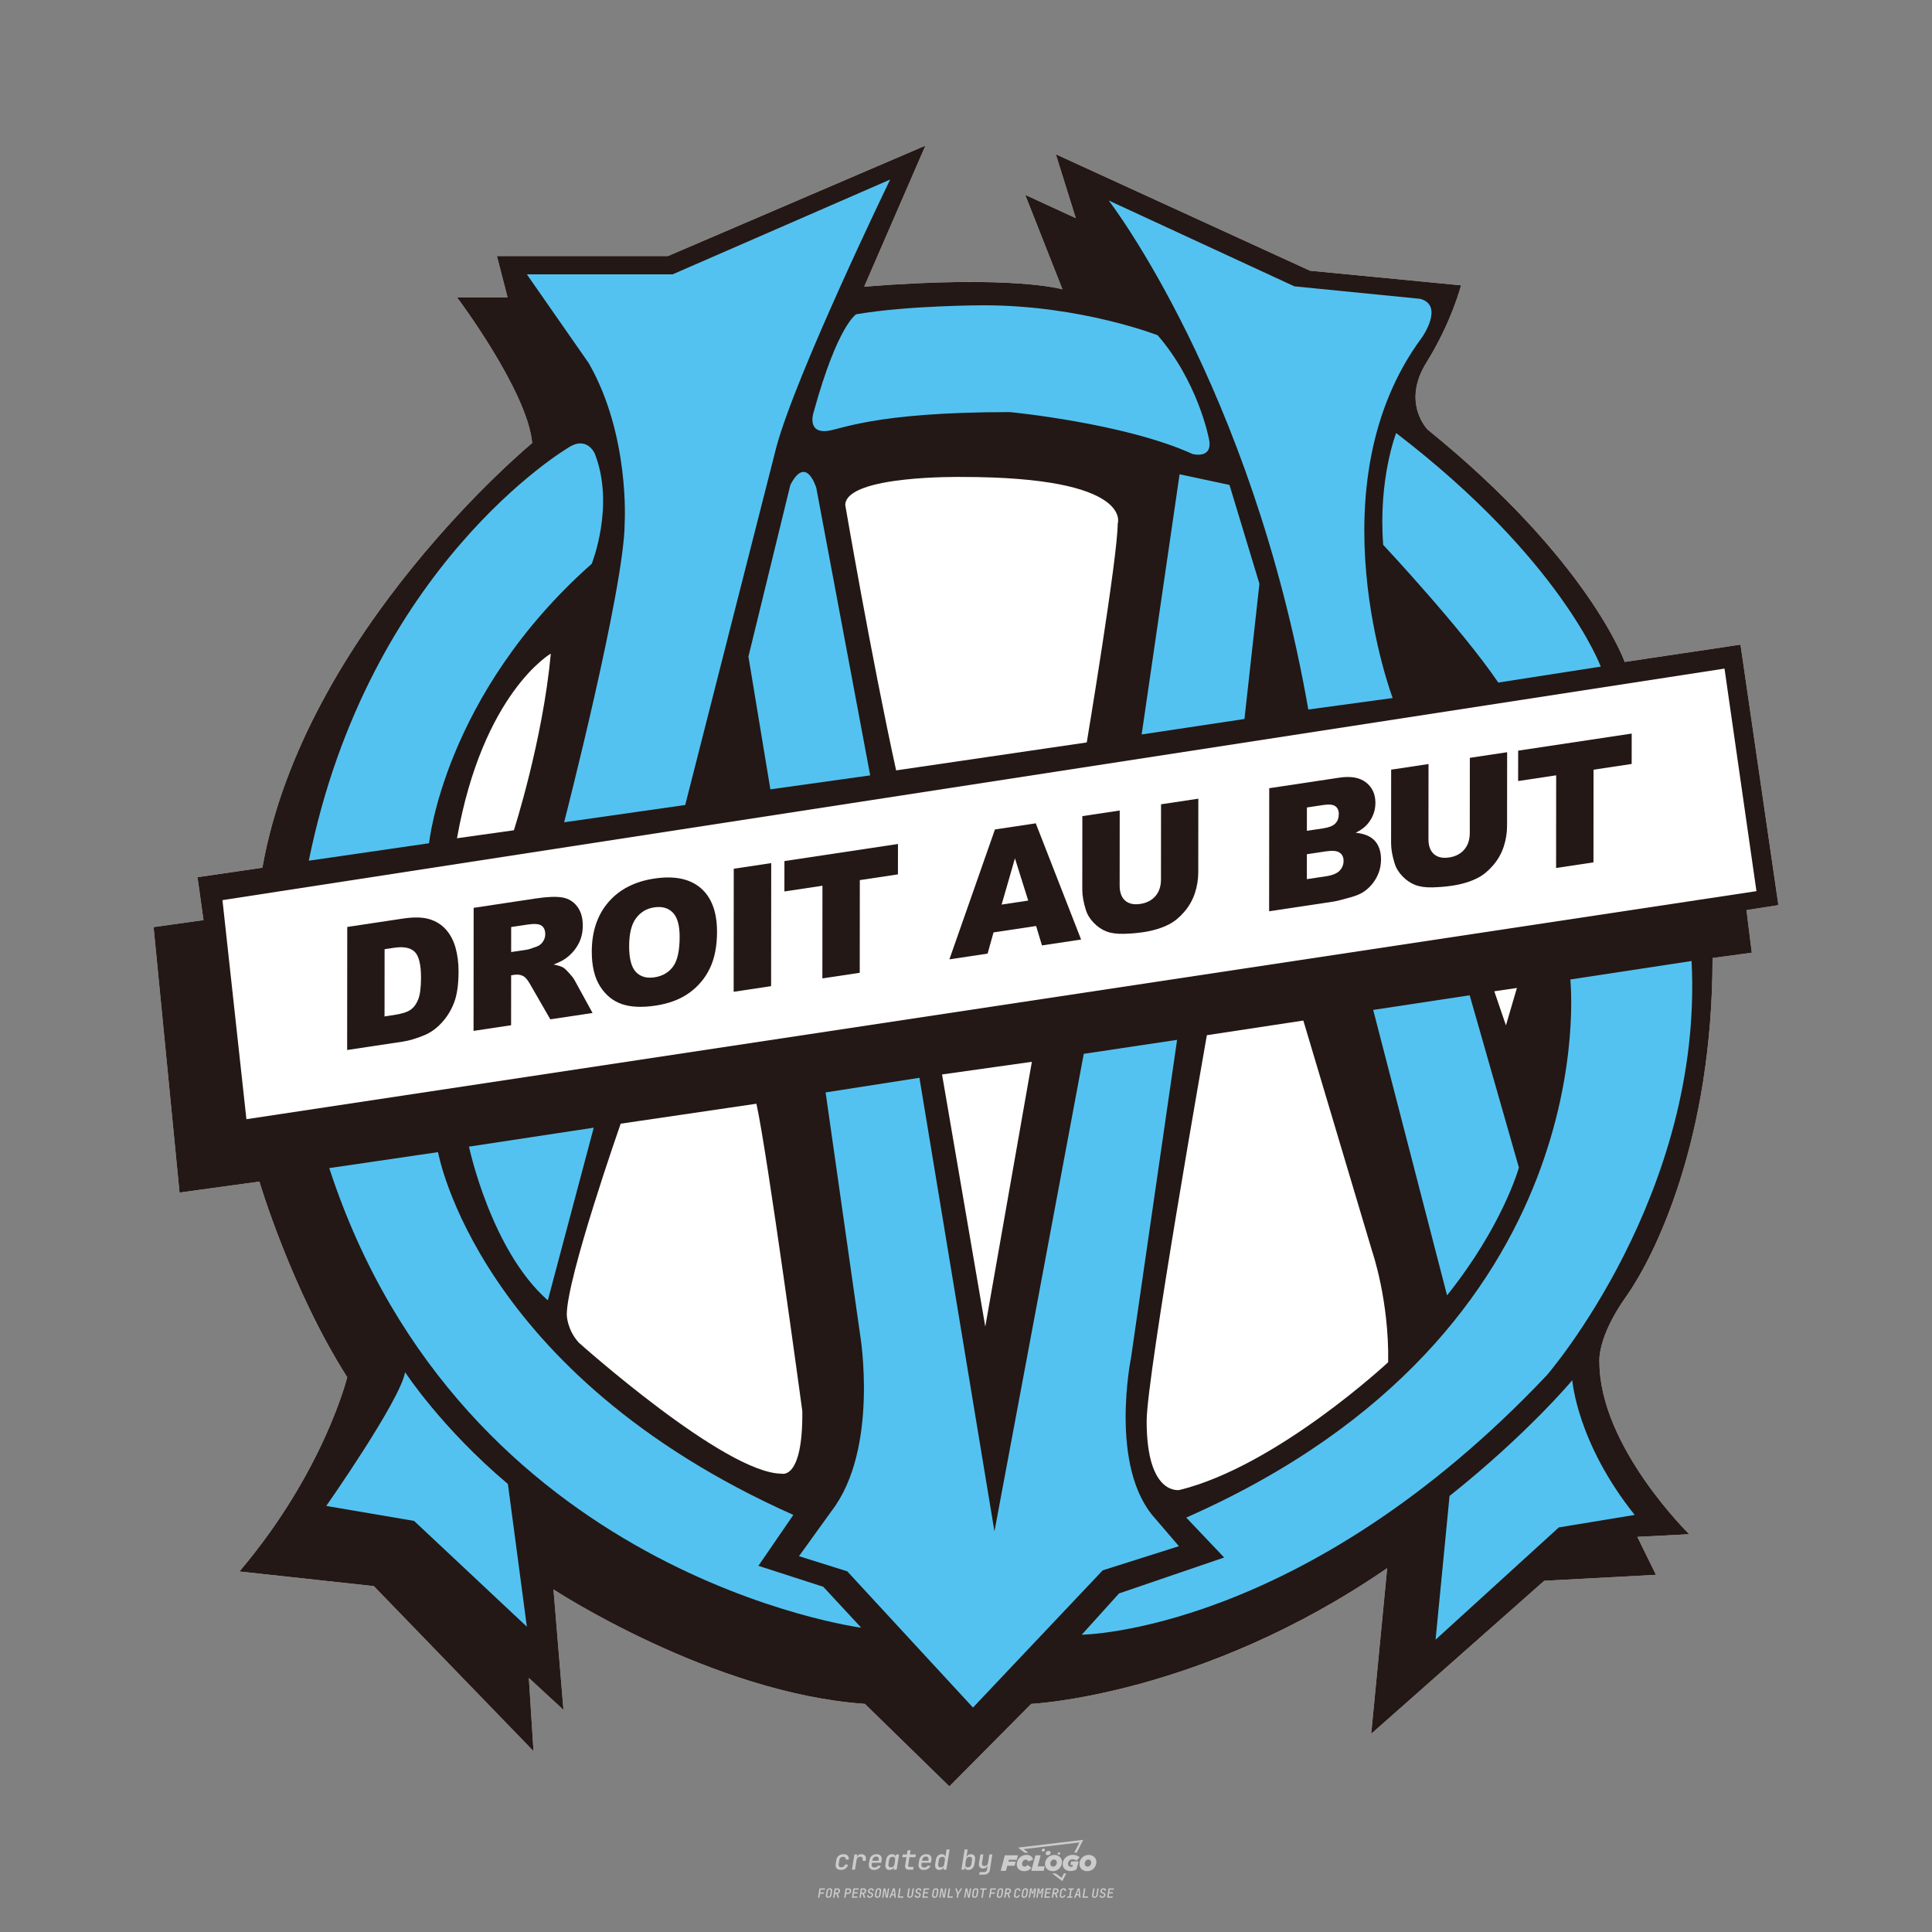 <?xml version="1.0" encoding="UTF-8"?>
<svg data-name="图层_1" xmlns="http://www.w3.org/2000/svg" version="1.1" viewBox="0 0 800 800">
  <rect x="0" y="0" width="800" height="800" fill="#808080" stroke="none"/>
  <!-- Created by @FCLOGO 2025-1-14 GMT+8 16:53:53 . https://fclogo.top/ -->
<!-- FOR PERSONAL USE ONLY NOT FOR COMMERCIAL USE -->
  <path d="M348.219,774.301c-.786,0-1.375-.217-1.768-.652-.393-.435-.528-1.03-.406-1.786l.252-1.648c.122-.755.45-1.35.984-1.785.534-.435,1.194-.652,1.98-.652.755,0,1.329.199,1.722.595.393.397.551.938.475,1.625h-1.236c.03-.359-.055-.637-.257-.836-.202-.198-.498-.297-.887-.297-.42,0-.763.117-1.03.349-.267.233-.435.563-.503.99l-.263,1.659c-.069.435-.006.769.189,1.002.195.233.502.349.921.349.389,0,.715-.099.979-.297.263-.198.436-.48.521-.847h1.236c-.137.687-.467,1.231-.99,1.631-.523.401-1.162.6-1.917.6h-0ZM352.797,774.187l.996-6.294h1.19l-.195,1.19c.336-.87.973-1.304,1.911-1.304.671,0,1.169.208,1.493.624.324.416.429.986.315,1.71l-.069.423h-1.27l.057-.32c.069-.45.011-.795-.171-1.036-.183-.24-.477-.361-.881-.361-.405,0-.74.122-1.007.366-.267.245-.435.588-.503,1.03l-.63,3.971h-1.236v-0ZM361.906,774.301c-.77,0-1.346-.223-1.728-.669s-.515-1.036-.401-1.768l.252-1.648c.084-.488.257-.915.521-1.282s.601-.651,1.013-.852c.412-.202.873-.304,1.385-.304.77,0,1.349.224,1.734.669.385.446.517,1.036.395,1.768l-.172,1.121h-3.845l-.092.526c-.153.954.217,1.431,1.11,1.431.717,0,1.175-.248,1.373-.744h1.225c-.168.534-.503.96-1.007,1.276-.504.317-1.091.475-1.763.475h0ZM361.231,770.216l-.046.286,2.655-.012.046-.286c.069-.466.013-.822-.166-1.07-.179-.248-.486-.372-.921-.372-.443,0-.795.126-1.059.378-.263.252-.433.611-.509,1.076h0ZM368.326,774.301c-.633,0-1.103-.212-1.408-.635s-.397-1.001-.274-1.734l.274-1.774c.115-.733.393-1.312.836-1.74.442-.427.98-.641,1.613-.641.465,0,.83.119,1.093.354.263.236.391.557.383.962h.023l.172-1.202h1.236l-.996,6.294h-1.225l.195-1.201h-.023c-.122.412-.351.734-.687.967s-.74.349-1.213.349l0.0 0ZM368.932,773.226c.389,0,.715-.119.978-.355.263-.236.429-.572.498-1.007l.252-1.648c.069-.427.01-.761-.177-1.002-.187-.24-.475-.36-.864-.36-.397,0-.725.118-.984.354-.26.236-.423.572-.492,1.007l-.252,1.648c-.069.443-.013.78.166,1.013.179.233.471.349.876.349h0ZM376.348,774.187c-.572,0-.994-.157-1.264-.469-.271-.312-.361-.751-.269-1.316l.538-3.387h-1.739l.171-1.122h1.74l.275-1.716h1.236l-.275,1.716h2.472l-.183,1.122h-2.461l-.538,3.387c-.076.442.099.664.526.664h1.717l-.172,1.121h-1.774,0ZM382.504,774.301c-.77,0-1.346-.223-1.728-.669s-.515-1.036-.401-1.768l.252-1.648c.084-.488.257-.915.521-1.282s.601-.651,1.013-.852c.412-.202.873-.304,1.385-.304.77,0,1.349.224,1.734.669.385.446.517,1.036.395,1.768l-.172,1.121h-3.845l-.092.526c-.153.954.217,1.431,1.11,1.431.717,0,1.175-.248,1.373-.744h1.225c-.168.534-.503.96-1.007,1.276-.504.317-1.091.475-1.763.475h0ZM381.829,770.216l-.046.286,2.655-.012.046-.286c.069-.466.013-.822-.166-1.07-.179-.248-.486-.372-.921-.372-.443,0-.795.126-1.059.378-.263.252-.433.611-.509,1.076h0ZM388.924,774.301c-.633,0-1.101-.212-1.402-.635-.301-.423-.395-1.001-.28-1.734l.274-1.774c.115-.733.393-1.312.836-1.74.442-.427.98-.641,1.613-.641.465,0,.83.119,1.093.354.263.236.391.557.383.962h.023l.206-1.465.298-1.796h1.236l-1.327,8.354h-1.225l.195-1.201h-.023c-.122.412-.351.734-.687.967s-.74.349-1.213.349l0.0 0ZM389.531,773.226c.389,0,.715-.119.978-.355.263-.236.429-.572.498-1.007l.252-1.648c.076-.427.019-.761-.172-1.002-.191-.24-.48-.36-.87-.36-.397,0-.725.118-.984.354-.26.236-.423.572-.492,1.007l-.252,1.648c-.076.443-.023.78.16,1.013s.477.349.881.349h0ZM401.017,774.301c-.473,0-.839-.116-1.099-.349-.26-.233-.385-.555-.378-.967h-.011l-.195,1.201h-1.224l1.327-8.354h1.236l-.286,1.796-.274,1.465h.046c.122-.412.353-.735.692-.967.34-.232.742-.349,1.208-.349.633,0,1.1.214,1.402.641.301.428.395,1.007.281,1.74l-.275,1.774c-.115.733-.395,1.31-.841,1.734-.446.423-.982.635-1.608.635v-0ZM400.766,773.226c.397,0,.723-.116.979-.349.256-.233.422-.571.498-1.013l.252-1.648c.069-.435.011-.77-.171-1.007-.183-.236-.473-.354-.87-.354-.389,0-.715.12-.979.36s-.429.574-.498,1.002l-.252,1.648c-.069.435-.011.771.172,1.007.183.236.473.355.87.355h0ZM405.469,776.247l.172-1.064h1.934c.641,0,1.007-.302,1.099-.905l.103-.675.206-1.19h-.035c-.122.42-.347.744-.675.973-.328.229-.729.343-1.201.343-.626,0-1.093-.201-1.402-.601s-.41-.944-.303-1.631l.584-3.605h1.236l-.561,3.479c-.061.412,0,.732.183.961s.465.343.847.343c.389,0,.717-.122.984-.366.267-.244.431-.584.492-1.018l.538-3.399h1.236l-1.007,6.409c-.099.603-.37,1.078-.812,1.425-.443.347-1.0.521-1.671.521h-1.946ZM417.787,770.085h3.221l.537-1.855h-5.466l-1.708,6.442h2.147l.586-2.099h3.026l.439-1.708h-3.026l.244-.781h0ZM424.229,772.916c-.586,0-1.025-.39-1.025-1.123,0-.878.634-1.757,1.611-1.757.488,0,.878.244,1.025.781l1.952-.83c-.293-1.171-1.269-1.903-2.635-1.903-2.782,0-4.148,2.147-4.148,3.904s1.269,2.83,3.075,2.83c1.367,0,2.342-.586,2.977-1.415l-1.513-1.171c-.39.439-.83.683-1.318.683v0ZM430.915,768.231h-2.147l-1.757,6.442h5.124l.488-1.855h-2.928l1.22-4.587ZM439.748,771.013c0-1.659-1.318-2.928-3.221-2.928-2.196,0-3.807,1.806-3.807,3.807,0,1.659,1.318,2.928,3.221,2.928,2.196,0,3.807-1.806,3.807-3.807ZM434.917,771.696c0-.83.586-1.708,1.513-1.708.781,0,1.171.537,1.171,1.22,0,.83-.586,1.708-1.513,1.708-.781,0-1.171-.537-1.171-1.22ZM443.213,772.233h1.074l-.195.683c-.146.049-.342.098-.586.098-.683,0-1.269-.39-1.269-1.22,0-1.025.732-1.903,1.952-1.903.586,0,1.123.244,1.513.586l1.367-1.367c-.439-.537-1.513-1.074-2.733-1.074-2.587,0-4.295,1.757-4.295,3.855,0,2.05,1.611,2.879,3.221,2.879.927,0,1.855-.293,2.489-.683l.927-3.319h-3.123l-.342,1.464v0ZM450.777,768.084c-2.196,0-3.807,1.806-3.807,3.807,0,1.659,1.318,2.928,3.221,2.928,2.196,0,3.807-1.806,3.807-3.807,0-1.659-1.318-2.928-3.221-2.928ZM450.338,772.916c-.781,0-1.171-.537-1.171-1.22,0-.83.586-1.708,1.513-1.708.781,0,1.171.537,1.171,1.22,0,.83-.586,1.708-1.513,1.708ZM437.942,767.499c-.049.293.098.488.439.488s.537-.195.634-.488c.049-.244-.098-.488-.439-.488s-.586.244-.634.488ZM432.135,765.498c-.439,0-.732.244-.781.586s.098.586.537.586.732-.244.781-.586c.098-.342-.098-.586-.537-.586ZM433.013,767.303c-.098.537.146.878.83.878.634,0,1.074-.39,1.171-.878s-.146-.878-.83-.878-1.074.39-1.171.878ZM439.602,777.552l-2.44-1.806h-1.513l4.246,3.172,1.611-3.172h-.976l-.927,1.806h0ZM425.839,767.157l-2.001-1.464,23.132-2.782-2.147,4.246h1.025l2.684-5.319-26.988,3.221,2.782,2.099h1.513ZM338.719,785.785l.609-3.832h2.32l-.084.519h-1.764l-.184,1.145h1.627l-.084.525h-1.617l-.257,1.643h-.567,0ZM342.97,785.838c-.357,0-.623-.101-.798-.302-.175-.201-.234-.473-.178-.816l.268-1.701c.056-.343.203-.615.441-.816.238-.201.535-.302.892-.302s.623.1.798.299c.175.199.236.471.184.814l-.268,1.706c-.056.343-.204.615-.444.816-.24.201-.538.302-.895.302ZM343.049,785.334c.193,0,.348-.052.467-.158.119-.105.194-.257.226-.457l.268-1.701c.032-.199.005-.352-.079-.457-.084-.105-.222-.158-.415-.158s-.347.052-.465.158c-.117.105-.192.257-.223.457l-.268,1.701c-.032.2-.005.352.079.457s.22.158.409.158h0ZM344.996,785.785l.609-3.832h1.202c.238,0,.439.046.604.139.165.093.283.223.357.391s.091.366.052.593c-.038.259-.14.484-.304.675-.165.191-.366.321-.604.391l.535,1.643h-.619l-.478-1.575h-.541l-.247,1.575h-.567ZM345.888,783.707h.635c.189,0,.349-.056.48-.168.131-.112.211-.262.239-.451.032-.193,0-.345-.094-.459-.095-.114-.236-.171-.425-.171h-.635l-.2,1.249ZM349.545,785.785l.609-3.832h1.254c.371,0,.651.105.84.315.189.21.255.49.199.84-.038.234-.122.438-.249.611s-.29.307-.488.402c-.198.095-.419.142-.664.142h-.693l-.241,1.522h-.567ZM350.432,783.754h.693c.192,0,.357-.059.493-.176.136-.117.22-.274.252-.47s-.002-.352-.1-.47-.245-.176-.441-.176h-.688l-.21,1.291v0ZM352.747,785.785l.609-3.832h2.252l-.079.504h-1.695l-.173,1.087h1.512l-.079.499h-1.512l-.194,1.239h1.69l-.079.504h-2.252ZM355.843,785.785l.609-3.832h1.202c.238,0,.439.046.604.139.165.093.283.223.357.391s.091.366.052.593c-.038.259-.14.484-.304.675-.165.191-.366.321-.604.391l.535,1.643h-.619l-.478-1.575h-.541l-.247,1.575h-.567ZM356.736,783.707h.635c.189,0,.349-.056.48-.168.131-.112.211-.262.239-.451.032-.193,0-.345-.094-.459-.095-.114-.236-.171-.425-.171h-.635l-.2,1.249ZM360.132,785.838c-.385,0-.674-.095-.866-.286-.192-.191-.264-.451-.215-.779h.567c-.028.175.011.312.116.412.105.1.266.149.483.149.203,0,.37-.049.501-.147.131-.098.211-.233.239-.404.021-.15.001-.279-.06-.386-.061-.107-.158-.181-.291-.223l-.457-.136c-.266-.08-.462-.217-.588-.409-.126-.192-.17-.42-.131-.682.035-.21.112-.394.231-.551s.273-.28.462-.367.402-.131.64-.131c.35,0,.616.095.798.286.182.191.248.444.2.759h-.567c.028-.168-.003-.3-.092-.396-.089-.096-.23-.144-.422-.144-.189,0-.343.045-.462.134-.119.089-.189.214-.21.375-.025.151-.007.279.052.386s.158.181.294.223l.467.147c.262.081.456.217.58.409.124.193.165.422.123.688-.035.217-.116.406-.241.567-.126.161-.288.286-.485.375-.198.089-.419.134-.664.134l-0.0 0ZM363.265,785.838c-.357,0-.623-.101-.798-.302-.175-.201-.234-.473-.178-.816l.268-1.701c.056-.343.203-.615.441-.816.238-.201.535-.302.892-.302s.623.1.798.299c.175.199.236.471.184.814l-.268,1.706c-.056.343-.204.615-.444.816-.24.201-.538.302-.895.302ZM363.344,785.334c.193,0,.348-.052.467-.158.119-.105.194-.257.226-.457l.268-1.701c.032-.199.005-.352-.079-.457-.084-.105-.222-.158-.415-.158s-.347.052-.465.158c-.117.105-.192.257-.223.457l-.268,1.701c-.032.2-.005.352.079.457s.22.158.409.158h0ZM365.275,785.785l.609-3.832h.709l.619,3.186c.007-.098.017-.217.029-.357.012-.14.027-.285.045-.435.018-.151.037-.289.058-.415l.315-1.979h.525l-.609,3.832h-.709l-.614-3.186c-.007.095-.017.209-.029.344s-.027.276-.045.423c-.018.147-.037.283-.058.409l-.315,2.01h-.53,0ZM368.225,785.785l1.585-3.832h.745l.373,3.832h-.562l-.073-.971h-1.087l-.388.971h-.593,0ZM369.385,784.342h.871l-.089-1.102c-.018-.196-.03-.365-.037-.509-.007-.143-.011-.243-.011-.299-.018.056-.052.156-.102.299s-.115.311-.192.504l-.441,1.107h0ZM371.721,785.785l.609-3.832h.567l-.525,3.312h1.674l-.079.52h-2.247ZM376.678,785.838c-.367,0-.634-.101-.8-.302-.166-.201-.221-.475-.165-.821l.436-2.761h.567l-.436,2.755c-.032.196-.008.35.071.462.079.112.214.168.407.168s.347-.056.465-.168c.117-.112.192-.266.223-.462l.435-2.755h.567l-.436,2.761c-.056.35-.2.625-.433.824-.233.199-.533.299-.9.299h0ZM379.844,785.838c-.385,0-.674-.095-.866-.286-.192-.191-.264-.451-.215-.779h.567c-.028.175.011.312.116.412.105.1.266.149.483.149.203,0,.37-.049.501-.147.131-.098.211-.233.239-.404.021-.15.001-.279-.06-.386-.061-.107-.158-.181-.291-.223l-.457-.136c-.266-.08-.462-.217-.588-.409-.126-.192-.17-.42-.131-.682.035-.21.112-.394.231-.551s.273-.28.462-.367.402-.131.64-.131c.35,0,.616.095.798.286.182.191.248.444.2.759h-.567c.028-.168-.003-.3-.092-.396-.089-.096-.23-.144-.422-.144-.189,0-.343.045-.462.134-.119.089-.189.214-.21.375-.025.151-.007.279.052.386s.158.181.294.223l.467.147c.262.081.456.217.58.409.124.193.165.422.123.688-.035.217-.116.406-.241.567-.126.161-.288.286-.485.375-.198.089-.419.134-.664.134l-0.0 0ZM381.906,785.785l.609-3.832h2.252l-.079.504h-1.695l-.173,1.087h1.512l-.079.499h-1.512l-.194,1.239h1.69l-.079.504h-2.252ZM386.943,785.838c-.357,0-.623-.101-.798-.302-.175-.201-.234-.473-.178-.816l.268-1.701c.056-.343.203-.615.441-.816.238-.201.535-.302.892-.302s.623.1.798.299c.175.199.236.471.184.814l-.268,1.706c-.056.343-.204.615-.444.816-.24.201-.538.302-.895.302ZM387.021,785.334c.193,0,.348-.052.467-.158.119-.105.194-.257.226-.457l.268-1.701c.032-.199.005-.352-.079-.457-.084-.105-.222-.158-.415-.158s-.347.052-.465.158c-.117.105-.192.257-.223.457l-.268,1.701c-.032.2-.005.352.079.457s.22.158.409.158h0ZM388.953,785.785l.609-3.832h.709l.619,3.186c.007-.098.017-.217.029-.357.012-.14.027-.285.045-.435.018-.151.037-.289.058-.415l.315-1.979h.525l-.609,3.832h-.709l-.614-3.186c-.007.095-.017.209-.029.344s-.027.276-.045.423c-.018.147-.037.283-.058.409l-.315,2.01h-.53ZM392.249,785.785l.609-3.832h.567l-.525,3.312h1.674l-.079.52h-2.247ZM396.117,785.785l.22-1.412-.751-2.42h.577l.446,1.449c.028.095.05.184.066.268.016.084.025.147.029.189.018-.042.046-.105.087-.189.04-.084.088-.173.144-.268l.898-1.449h.598l-1.528,2.42-.22,1.412h-.567ZM399.217,785.785l.609-3.832h.709l.619,3.186c.007-.098.017-.217.029-.357.012-.14.027-.285.044-.435.018-.151.037-.289.058-.415l.315-1.979h.525l-.609,3.832h-.709l-.614-3.186c-.007.095-.017.209-.029.344s-.027.276-.045.423c-.018.147-.037.283-.058.409l-.315,2.01h-.53 0ZM403.505,785.838c-.357,0-.623-.101-.798-.302-.175-.201-.234-.473-.178-.816l.268-1.701c.056-.343.203-.615.441-.816.238-.201.535-.302.892-.302.357,0,.623.1.798.299.175.199.236.471.184.814l-.268,1.706c-.056.343-.204.615-.444.816-.239.201-.538.302-.895.302h0ZM403.584,785.334c.193,0,.348-.052.467-.158.119-.105.194-.257.226-.457l.268-1.701c.032-.199.005-.352-.079-.457-.084-.105-.222-.158-.415-.158-.193,0-.347.052-.465.158-.117.105-.191.257-.223.457l-.268,1.701c-.032.2-.005.352.079.457.084.105.22.158.409.158h0ZM406.381,785.785l.525-3.312h-1.023l.084-.519h2.619l-.084.519h-1.029l-.525,3.312h-.567ZM409.518,785.785l.609-3.832h2.32l-.084.519h-1.764l-.184,1.145h1.627l-.084.525h-1.617l-.257,1.643h-.567,0ZM413.769,785.838c-.357,0-.623-.101-.798-.302-.175-.201-.234-.473-.178-.816l.268-1.701c.056-.343.203-.615.441-.816.238-.201.535-.302.892-.302.357,0,.623.1.798.299.175.199.236.471.184.814l-.268,1.706c-.056.343-.204.615-.444.816-.239.201-.538.302-.895.302h0ZM413.848,785.334c.193,0,.348-.052.467-.158.119-.105.194-.257.226-.457l.268-1.701c.032-.199.005-.352-.079-.457-.084-.105-.222-.158-.415-.158-.193,0-.347.052-.465.158-.117.105-.191.257-.223.457l-.268,1.701c-.032.2-.005.352.079.457.084.105.22.158.409.158h0ZM415.795,785.785l.609-3.832h1.202c.238,0,.439.046.604.139.164.093.283.223.357.391s.091.366.053.593c-.039.259-.14.484-.304.675-.165.191-.366.321-.604.391l.535,1.643h-.619l-.478-1.575h-.541l-.247,1.575h-.567 0ZM416.688,783.707h.635c.189,0,.349-.056.48-.168.131-.112.211-.262.239-.451.032-.193,0-.345-.095-.459-.094-.114-.236-.171-.425-.171h-.635l-.199,1.249h0ZM420.905,785.838c-.36,0-.631-.101-.811-.302-.18-.201-.242-.473-.186-.816l.268-1.701c.056-.346.206-.619.449-.819s.545-.299.906-.299c.357,0,.625.101.806.302.18.201.242.473.186.816h-.567c.031-.199.003-.352-.087-.457-.089-.105-.228-.158-.417-.158-.193,0-.351.052-.475.158-.124.105-.202.255-.234.451l-.268,1.706c-.032.2-.003.352.087.457.089.105.23.158.423.158s.35-.052.472-.158.199-.257.231-.457h.567c-.035.228-.115.425-.239.593s-.281.298-.47.388c-.189.091-.402.136-.64.136h0ZM424.034,785.838c-.357,0-.623-.101-.798-.302-.175-.201-.234-.473-.178-.816l.268-1.701c.056-.343.203-.615.441-.816.238-.201.535-.302.892-.302.357,0,.623.1.798.299.175.199.236.471.184.814l-.268,1.706c-.056.343-.204.615-.444.816-.239.201-.538.302-.895.302h0ZM424.112,785.334c.193,0,.348-.052.467-.158.119-.105.194-.257.226-.457l.268-1.701c.032-.199.005-.352-.079-.457-.084-.105-.222-.158-.415-.158-.193,0-.347.052-.465.158-.117.105-.191.257-.223.457l-.268,1.701c-.032.2-.005.352.079.457.084.105.22.158.409.158h0ZM425.965,785.785l.609-3.832h.687l.184,1.228c.021.119.037.23.047.333.011.103.019.183.026.239.018-.056.047-.136.089-.241.042-.105.091-.217.147-.336l.567-1.223h.709l-.609,3.832h-.535l.204-1.291c.025-.168.058-.352.1-.554.042-.201.087-.404.136-.609s.096-.4.142-.585c.045-.185.087-.348.126-.488l-.855,1.863h-.551l-.283-1.863c-.004.136-.011.295-.021.475s-.024.372-.039.575c-.016.203-.035.407-.058.611-.023.205-.048.396-.076.575l-.205,1.291h-.541ZM429.115,785.785l.609-3.832h.687l.184,1.228c.021.119.037.23.047.333.011.103.019.183.026.239.018-.056.047-.136.089-.241.042-.105.091-.217.147-.336l.567-1.223h.709l-.609,3.832h-.535l.204-1.291c.025-.168.058-.352.1-.554.042-.201.087-.404.136-.609s.096-.4.142-.585c.045-.185.087-.348.126-.488l-.855,1.863h-.551l-.283-1.863c-.004.136-.011.295-.021.475s-.024.372-.039.575c-.016.203-.035.407-.058.611-.023.205-.048.396-.076.575l-.205,1.291h-.541ZM432.411,785.785l.609-3.832h2.252l-.079.504h-1.696l-.173,1.087h1.512l-.079.499h-1.512l-.194,1.239h1.69l-.079.504h-2.252,0ZM435.507,785.785l.609-3.832h1.202c.238,0,.439.046.604.139.164.093.283.223.357.391s.091.366.053.593c-.039.259-.14.484-.304.675-.165.191-.366.321-.604.391l.535,1.643h-.619l-.478-1.575h-.541l-.247,1.575h-.567 0ZM436.4,783.707h.635c.189,0,.349-.056.48-.168.131-.112.211-.262.239-.451.032-.193,0-.345-.095-.459-.094-.114-.236-.171-.425-.171h-.635l-.199,1.249h0ZM439.801,785.838c-.36,0-.631-.101-.811-.302-.18-.201-.242-.473-.186-.816l.268-1.701c.056-.346.206-.619.449-.819s.545-.299.906-.299c.357,0,.625.101.806.302.18.201.242.473.186.816h-.567c.031-.199.003-.352-.087-.457-.089-.105-.228-.158-.417-.158-.193,0-.351.052-.475.158-.124.105-.202.255-.234.451l-.268,1.706c-.032.2-.003.352.087.457.089.105.23.158.423.158s.35-.052.472-.158.199-.257.231-.457h.567c-.035.228-.115.425-.239.593s-.281.298-.47.388c-.189.091-.402.136-.64.136h0ZM441.879,785.785l.079-.504h.777l.446-2.824h-.777l.084-.504h2.126l-.084.504h-.777l-.446,2.824h.777l-.079.504h-2.126 0ZM444.74,785.785l1.585-3.832h.745l.373,3.832h-.562l-.073-.971h-1.087l-.388.971h-.593,0ZM445.9,784.342h.871l-.089-1.102c-.017-.196-.03-.365-.037-.509-.007-.143-.01-.243-.01-.299-.018.056-.052.156-.102.299s-.115.311-.192.504l-.441,1.107h0ZM448.235,785.785l.609-3.832h.567l-.525,3.312h1.674l-.079.52h-2.247,0ZM453.193,785.838c-.368,0-.634-.101-.8-.302-.166-.201-.221-.475-.165-.821l.436-2.761h.567l-.436,2.755c-.032.196-.008.35.071.462.079.112.214.168.407.168s.347-.056.465-.168c.117-.112.192-.266.223-.462l.436-2.755h.567l-.436,2.761c-.056.35-.2.625-.433.824-.233.199-.533.299-.9.299h-0ZM456.358,785.838c-.385,0-.674-.095-.866-.286-.193-.191-.264-.451-.215-.779h.567c-.028.175.011.312.115.412.105.1.266.149.483.149.203,0,.37-.049.501-.147s.211-.233.239-.404c.021-.15.001-.279-.06-.386s-.158-.181-.291-.223l-.457-.136c-.266-.08-.462-.217-.588-.409-.126-.192-.17-.42-.131-.682.035-.21.112-.394.231-.551s.273-.28.462-.367c.189-.087.402-.131.64-.131.35,0,.616.095.798.286.182.191.248.444.199.759h-.567c.028-.168-.003-.3-.092-.396-.089-.096-.23-.144-.423-.144-.189,0-.343.045-.462.134-.119.089-.189.214-.21.375-.025.151-.007.279.052.386s.158.181.294.223l.467.147c.262.081.456.217.58.409.124.193.165.422.124.688-.035.217-.116.406-.241.567-.126.161-.288.286-.485.375-.198.089-.419.134-.664.134l0.0 0ZM458.421,785.785l.609-3.832h2.252l-.079.504h-1.696l-.173,1.087h1.512l-.079.499h-1.512l-.194,1.239h1.69l-.079.504h-2.252,0Z" style="fill: #ccc;"/>
  <g>
    <path d="M723.17,376.86l2.21,17.63-16.26,2.2c0,74.67-23.69,123.16-35.81,140.24-12.13,17.08-11.02,27-11.02,27,0,34.99,37.19,71.36,37.19,71.36l-21.49,1.1,7.72,15.7-46.29,2.48-71.63,63.37,6.61-68.6c-76.87,52.9-147.4,56.2-147.4,56.2l-33.89,34.17-34.99-34.17c-63.36-4.41-128.94-47.39-128.94-47.39l4.14,49.87-14.33-13.22,1.93,30.3-66.12-68.32-55.66-6.06c35.13-41.47,44.64-80.45,44.64-80.45-23.15-36.37-36.37-81-36.37-81l-33.06,4.54-10.75-109.93,20.66-2.89-2.48-17.77,26.87-3.93c17.35-97.94,111.72-175.84,111.72-175.84-1.93-21.49-31.14-60.34-31.14-60.34h20.94l-4.4-17.08h70.8l106.62-45.74-25.34,58.41c61.71-4.96,82.1,1.1,82.1,1.1l-15.43-39.12,20.94,9.65-8.27-26.45,105.25,48.21,62.54,6.06s-3.86,15.16-14.33,31.96c-10.47,16.81.55,27.83.55,27.83,66.68,54,81.56,96.15,81.56,96.15l47.93-7.16,15.71,107.86-13.23,2.07Z" style="fill: #fff; fill-rule: evenodd;"/>
    <path d="M349.995,209.071c.413-12.398,48.352-11.572,48.352-11.572,71.494,0,64.468,19.424,64.468,19.424,0,13.637-12.811,90.506-12.811,90.506l-78.933,11.57c-10.331-47.112-21.076-109.929-21.076-109.929h0ZM228.081,270.647c-3.307,35.955-15.291,73.149-15.291,73.149l-23.556,3.307c10.745-60.338,38.847-76.456,38.847-76.456h0ZM539.684,422.591l28.516,95.604s7.026,20.248,6.612,45.872c0,0-46.08,42.98-86.373,52.898,0,0-13.637,2.686-13.637-28.516,0-18.602,24.933-159.796,24.933-159.796l39.95-6.062h0ZM623.578,424.589l-4.822-14.119,9.367-1.377-4.545,15.497h0ZM407.989,549.327l-17.908-104.42,37.194-5.234-19.286,109.654h0ZM99.142,650.715l55.653,6.061,66.122,68.327-1.928-30.306,14.327,13.224-4.133-49.868s65.572,42.98,128.939,47.388l34.99,34.164,33.888-34.164s70.53-3.307,147.398-56.204l-6.613,68.602,71.634-63.368,46.285-2.479-7.715-15.705,21.49-1.103s-37.194-36.367-37.194-71.358c0,0-1.102-9.918,11.02-27,12.122-17.081,35.817-65.57,35.817-140.234l16.256-2.204-2.205-17.633,13.225-2.067-15.705-107.863-47.939,7.164s-14.878-42.153-81.551-96.154c0,0-11.021-11.02-.551-27.826,10.469-16.806,14.326-31.96,14.326-31.96l-62.542-6.06-105.245-48.214,8.266,26.448-20.939-9.643,15.428,39.122s-20.387-6.06-82.102-1.101l25.348-58.41-106.623,45.735h-70.806l4.407,17.082h-20.938s29.204,38.848,31.134,60.337c0,0-94.363,77.901-111.721,175.846l-26.863,3.926,2.48,17.771-20.663,2.893,10.745,109.928,33.062-4.546s13.224,44.632,36.368,81c0,0-9.507,38.986-44.633,80.45h0v0ZM332.224,584.317c.276,28.653-8.54,25.898-8.54,25.898-23.419,0-84.032-54.276-84.032-54.276-4.959-5.51-4.959-11.571-4.959-11.571,0-15.429,22.316-79.072,22.316-79.072l56.205-8.265c4.408,19.561,19.01,127.287,19.01,127.287h0Z" style="fill: #231815; fill-rule: evenodd;"/>
    <polygon points="92.116 372.725 102.035 463.437 727.308 369.006 714.083 276.847 92.116 372.725 92.116 372.725" style="fill: #fff; fill-rule: evenodd;"/>
    <path d="M163.121,392.459c4.02-.603,6.894-.04,8.623,1.691,1.73,1.734,2.591,5.3,2.587,10.697-.004,4.079-.394,7.086-1.176,9.022-.778,1.938-1.853,3.373-3.225,4.309-1.372.937-3.673,1.648-6.901,2.134l-3.8.571.024-27.842,3.868-.583h0ZM143.746,434.784l23.002-3.462c2.765-.416,5.843-1.342,9.237-2.779,2.462-1.041,4.782-2.739,6.955-5.095,2.173-2.354,3.872-5.124,5.095-8.308,1.221-3.184,1.835-7.499,1.841-12.946.003-3.473-.408-6.701-1.23-9.684-.824-2.98-2.145-5.503-3.965-7.569-1.822-2.067-4.127-3.514-6.915-4.346-2.789-.831-6.446-.907-10.976-.225l-23.001,3.461-.042,50.954h0Z" style="fill: #231815; fill-rule: evenodd;"/>
    <path d="M211.666,383.864l6.796-1.022c2.835-.426,4.762-.276,5.783.45,1.02.727,1.531,1.914,1.531,3.558-.001,1.115-.327,2.147-.977,3.102-.651.955-1.487,1.614-2.512,1.976-2.022.768-3.382,1.204-4.077,1.308l-6.552.986.008-10.357h0ZM211.633,424.529l.017-20.681,1.394-.21c1.394-.21,2.648-.004,3.763.615.836.479,1.776,1.645,2.821,3.503l8.245,14.329,17.494-2.631-7.48-13.644c-.37-.686-1.095-1.632-2.175-2.835-1.08-1.204-1.898-1.976-2.454-2.309-.837-.499-2.184-.921-4.041-1.266,2.301-.879,4.112-1.824,5.439-2.836,2.067-1.584,3.693-3.491,4.881-5.721,1.186-2.228,1.781-4.756,1.783-7.584.002-3.243-.767-5.878-2.311-7.906-1.543-2.028-3.579-3.267-6.111-3.721-2.533-.452-6.192-.318-10.979.402l-25.789,3.881-.041,50.953,15.543-2.339h0v-0Z" style="fill: #231815; fill-rule: evenodd;"/>
    <path d="M263.352,380.227c1.883-2.531,4.394-4.032,7.53-4.504,3.252-.489,5.823.231,7.713,2.159,1.892,1.927,2.837,5.29,2.834,10.086-.006,5.702-.915,9.789-2.728,12.261-1.814,2.474-4.382,3.959-7.704,4.46-3.253.491-5.815-.249-7.683-2.215-1.868-1.966-2.801-5.52-2.795-10.665.003-5.19.947-9.052,2.832-11.583h0ZM248.483,408.425c2.298,3.617,5.292,6.063,8.985,7.336,3.691,1.275,8.36,1.487,14.005.638,5.553-.837,10.195-2.594,13.927-5.275,3.731-2.68,6.58-6.076,8.547-10.182,1.965-4.106,2.95-9.137,2.955-15.093.006-8.203-2.242-14.242-6.747-18.118-4.504-3.875-10.914-5.187-19.23-3.935-8.132,1.224-14.477,4.495-19.035,9.814-4.559,5.321-6.839,12.14-6.846,20.459-.005,5.955,1.141,10.741,3.437,14.356h0Z" style="fill: #231815; fill-rule: evenodd;"/>
    <polygon points="303.832 359.726 319.341 357.392 319.298 408.344 303.791 410.679 303.832 359.726 303.832 359.726" style="fill: #231815; fill-rule: evenodd;"/>
    <polygon points="324.816 356.551 371.829 349.476 371.819 362.059 356.033 364.435 356 402.807 340.526 405.135 340.559 366.764 324.806 369.133 324.816 356.551 324.816 356.551" style="fill: #231815; fill-rule: evenodd;"/>
    <path d="M414.747,374.566l5.521-19.146,5.492,17.49-11.012,1.656h0ZM431.458,391.479l16.206-2.438-18.775-48.123-16.903,2.543-18.861,53.786,15.821-2.38,2.448-8.779,17.634-2.652,2.43,8.043h0Z" style="fill: #231815; fill-rule: evenodd;"/>
    <path d="M480.762,333.043l15.439-2.324-.024,30.378c-.003,3.012-.47,5.929-1.401,8.744-.933,2.817-2.382,5.376-4.346,7.674-1.964,2.301-4.04,4.02-6.225,5.158-2.998,1.585-6.6,2.694-10.804,3.326-2.441.368-5.101.595-7.981.681-2.88.087-5.29-.241-7.229-.979-1.938-.739-3.71-1.938-5.311-3.597-1.602-1.659-2.692-3.454-3.27-5.381-.973-3.098-1.459-5.899-1.457-8.401l.026-30.378,15.471-2.327-.024,31.107c-.004,2.781.749,4.84,2.26,6.176,1.507,1.337,3.61,1.802,6.304,1.398,2.648-.399,4.735-1.484,6.258-3.253,1.523-1.769,2.285-4.068,2.289-6.896l.025-31.108h0Z" style="fill: #231815; fill-rule: evenodd;"/>
    <path d="M541.165,334.356l6.83-1.027c2.346-.353,3.994-.183,4.947.507.952.691,1.428,1.779,1.428,3.261-.003,1.598-.479,2.893-1.432,3.88-.954.99-2.64,1.667-5.056,2.03l-6.725,1.012.007-9.663h-0ZM525.519,377.337l26.73-4.022c1.139-.171,3.451-.75,6.936-1.739,2.625-.742,4.578-1.592,5.856-2.549,2.114-1.547,3.777-3.465,4.987-5.755,1.211-2.289,1.817-4.756,1.82-7.398.001-3.243-.85-5.808-2.556-7.695-1.706-1.886-4.346-3.002-7.925-3.345,2.37-1.189,4.16-2.593,5.37-4.212,1.859-2.435,2.79-5.159,2.794-8.17.001-3.592-1.291-6.408-3.878-8.453-2.59-2.043-6.289-2.704-11.097-1.981l-28.995,4.364-.042,50.955h0ZM541.151,353.716l7.876-1.185c2.693-.405,4.587-.232,5.678.519,1.09.752,1.636,1.881,1.635,3.387-.001,1.623-.554,2.998-1.659,4.125-1.104,1.126-2.98,1.89-5.629,2.289l-7.91,1.189.008-10.324h0Z" style="fill: #231815; fill-rule: evenodd;"/>
    <path d="M608.633,313.8l15.44-2.323-.026,30.378c-.003,3.013-.469,5.927-1.4,8.744-.933,2.816-2.382,5.375-4.346,7.674-1.964,2.301-4.04,4.02-6.225,5.157-2.998,1.587-6.6,2.695-10.805,3.327-2.441.369-5.1.594-7.98.681-2.881.087-5.291-.241-7.229-.98s-3.71-1.936-5.312-3.596c-1.601-1.661-2.692-3.454-3.27-5.381-.972-3.099-1.457-5.899-1.457-8.402l.026-30.378,15.473-2.327-.026,31.108c-.003,2.781.749,4.839,2.261,6.176,1.509,1.337,3.61,1.802,6.305,1.398,2.649-.398,4.734-1.483,6.258-3.253,1.522-1.77,2.285-4.068,2.288-6.896l.025-31.108h0Z" style="fill: #231815; fill-rule: evenodd;"/>
    <polygon points="628.636 310.829 675.65 303.756 675.639 316.339 659.852 318.715 659.821 357.087 644.346 359.414 644.378 321.042 628.626 323.412 628.636 310.829 628.636 310.829" style="fill: #231815; fill-rule: evenodd;"/>
    <path d="M194.193,474.8s9.093,42.981,32.649,63.643l19.01-71.495-51.659,7.851h0Z" style="fill: #54c2f0; fill-rule: evenodd;"/>
    <path d="M578.118,179.315s-7.44,19.011-5.372,46.287c0,0,32.511,34.715,47.664,57.03l42.428-6.611s-16.392-44.357-84.719-96.706h0Z" style="fill: #54c2f0; fill-rule: evenodd;"/>
    <polygon points="472.735 304.123 515.301 297.717 521.5 241.719 509.102 200.806 488.439 196.397 472.735 304.123 472.735 304.123" style="fill: #54c2f0; fill-rule: evenodd;"/>
    <path d="M459.098,83.025s59.096,76.454,82.653,210.767l34.922-4.754s-33.269-88.232,12.191-149.395c0,0,9.299-13.225-.827-15.911l-52.072-5.167-76.867-35.541h-0Z" style="fill: #54c2f0; fill-rule: evenodd;"/>
    <path d="M309.909,271.888l9.091,54.964,41.327-5.785-22.316-119.022s-4.133-14.05-10.746-1.24l-17.356,71.082h0Z" style="fill: #54c2f0; fill-rule: evenodd;"/>
    <path d="M407.439,126.418s-31.407,0-52.897,3.719c0,0-7.645,4.34-17.564,40.293,0,0-3.099,8.679,5.166,8.059,5.77-.433,19.01-7.852,76.041-7.852,0,0,47.526,4.547,75.628,17.358,0,0,9.092,2.48,6.613-7.027,0,0-4.547-23.142-21.077-42.152,0,0-31.822-12.398-71.909-12.398h0Z" style="fill: #54c2f0; fill-rule: evenodd;"/>
    <path d="M218.163,113.606h60.338l90.092-39.261s-38.848,80.174-47.113,110.755l-37.745,148.226-50.142,7.163s25.071-97.531,25.071-123.98c0,0,2.204-36.368-14.877-66.123l-25.623-36.78h0Z" style="fill: #54c2f0; fill-rule: evenodd;"/>
    <path d="M127.864,356.4l49.8-7.231s6.198-61.577,67.362-115.715c0,0,9.713-24.176,1.24-45.667,0,0-3.307-7.646-11.159-2.272,0,0-82.447,48.559-107.243,170.885h0Z" style="fill: #54c2f0; fill-rule: evenodd;"/>
    <path d="M167.744,568.2s15.085,23.143,42.566,46.285l7.852,59.097-46.699-43.806-36.368-6.199s30.582-43.6,32.649-55.377h0Z" style="fill: #54c2f0; fill-rule: evenodd;"/>
    <path d="M568.613,418.184l39.949-6.061,20.387,71.358s-6.612,23.969-29.755,52.897l-30.582-118.194h0Z" style="fill: #54c2f0; fill-rule: evenodd;"/>
    <path d="M328.505,627.296l-14.464,21.077,26.862,8.679,15.704,16.943s-165.169-21.696-220.271-190.309l45.046-6.612s16.117,91.814,147.124,150.222h0Z" style="fill: #54c2f0; fill-rule: evenodd;"/>
    <path d="M491.194,628.399l15.705,16.531-43.531,14.877-15.429,17.082s91.745-.827,192.582-107.45c0,0,64.883-74.801,59.924-171.505l-50.213,7.645s15.912,145.676-159.039,222.819h0Z" style="fill: #54c2f0; fill-rule: evenodd;"/>
    <path d="M341.868,452.347l38.847-6.061,31.062,187.83,36.988-197.748,38.64-5.786-19.079,131.695s-9.229,45.185,9.918,66.399l9.919,11.57-31.546,9.987-53.726,56.825-52.07-56.411-19.975-6.268,13.5-18.735c19.7-25.622,11.847-72.734,11.847-72.734l-14.325-100.562h0Z" style="fill: #54c2f0; fill-rule: evenodd;"/>
    <path d="M651.059,571.505s-18.39,22.111-50.831,47.94l-5.786,59.51,51.039-46.493,31.408-5.166c-23.97-29.961-25.83-55.791-25.83-55.791h0Z" style="fill: #54c2f0; fill-rule: evenodd;"/>
  </g>
</svg>